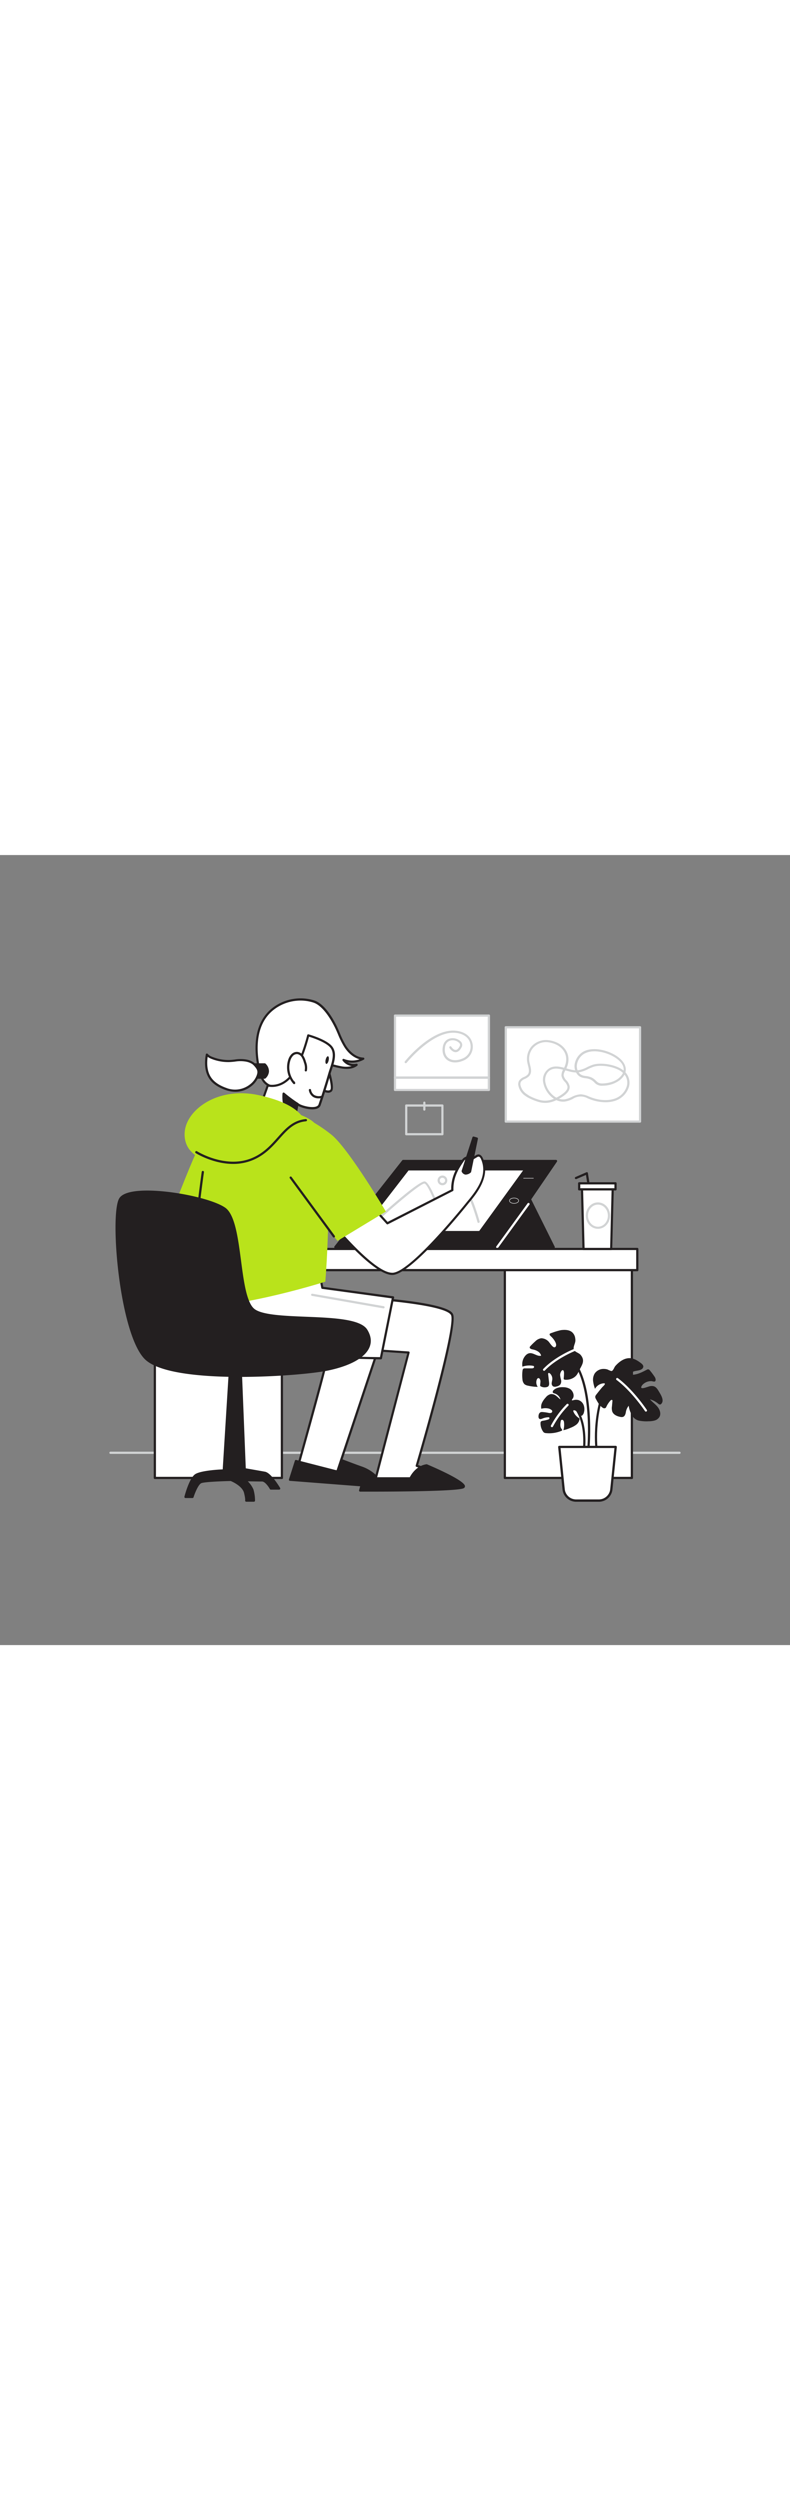 <svg id="_0230_designer" data-name="0230_designer" xmlns="http://www.w3.org/2000/svg" viewBox="0 0 500 500" data-imageid="designer-98" imageName="Designer" class="illustrations_image" style="width: 158px;"><rect x="0" y="0" width="500" height="500" fill="#808080" stroke="none"/><defs><style>.cls-1_designer-98{fill:#d1d3d4;}.cls-2_designer-98{fill:#231f20;}.cls-3_designer-98{fill:#fff;}.cls-4_designer-98{fill:#68e1fd;}</style></defs><g id="Floor_designer-98"><path class="cls-1_designer-98" d="M430.08,379H69.92a.7.7,0,0,1,0-1.4H430.08a.7.7,0,0,1,0,1.4Z"/></g><g id="Drawing_Pen_designer-98" data-name="Drawing Pen"><polygon class="cls-2_designer-98" points="334.49 216.16 350.4 248.12 307.36 248.12 334.49 216.16"/><path class="cls-2_designer-98" d="M350.4,248.82h-43a.7.7,0,0,1-.64-.41.73.73,0,0,1,.1-.75L334,215.71a.66.66,0,0,1,.62-.24.69.69,0,0,1,.54.38l15.91,32a.71.71,0,0,1,0,.69A.71.71,0,0,1,350.4,248.82Zm-41.53-1.4h40.4l-14.93-30Z"/><polygon class="cls-2_designer-98" points="212.23 248.12 314.72 248.12 351.9 193.63 255.15 193.63 212.23 248.12"/><path class="cls-2_designer-98" d="M314.72,248.82H212.23a.71.71,0,0,1-.55-1.14L254.6,193.2a.72.72,0,0,1,.55-.27H351.9a.7.7,0,0,1,.62.37.71.71,0,0,1,0,.73L315.3,248.51A.71.71,0,0,1,314.72,248.82Zm-101.05-1.4H314.35l36.23-53.09H255.49Z"/><polygon class="cls-3_designer-98" points="258.23 198.91 227.6 238.61 303.66 238.61 332.44 198.91 258.23 198.91"/><path class="cls-2_designer-98" d="M303.66,239.31H227.6a.7.7,0,0,1-.63-.39.71.71,0,0,1,.07-.74l30.64-39.69a.7.7,0,0,1,.55-.27h74.22a.7.7,0,0,1,.56,1.11L304.22,239A.7.7,0,0,1,303.66,239.31ZM229,237.91H303.3l27.77-38.29H258.58Z"/><path class="cls-1_designer-98" d="M280,231.39a.71.71,0,0,1-.66-.48c-3.68-10.86-8.81-22.75-10.67-23h-.06c-2.23,0-16.52,11.79-29.2,23.33a.7.7,0,1,1-1-1c4.39-4,26.24-23.69,30.27-23.69h.15c3.58.55,9.93,18.49,11.79,24a.71.71,0,0,1-.44.89A.93.93,0,0,1,280,231.39Z"/><path class="cls-1_designer-98" d="M302.87,232.84a.7.7,0,0,1-.68-.51c-2.46-8.75-6-18.1-7.62-18.58s-9.33,6.43-15.57,13.09a.7.7,0,0,1-1-1c3.18-3.4,13.82-14.42,17-13.48s7.7,16.44,8.57,19.54a.7.7,0,0,1-.48.86Z"/><path class="cls-1_designer-98" d="M325.36,220.63c-1.73,0-3.08-.82-3.08-1.87s1.35-1.87,3.08-1.87,3.08.82,3.08,1.87S327.09,220.63,325.36,220.63Zm0-3.39c-1.48,0-2.73.7-2.73,1.52s1.25,1.52,2.73,1.52,2.73-.69,2.73-1.52S326.84,217.24,325.36,217.24Z"/><path class="cls-1_designer-98" d="M337.59,204.72h-6.2a.18.18,0,0,1-.18-.18.17.17,0,0,1,.18-.17h6.2a.17.17,0,0,1,.18.17A.18.18,0,0,1,337.59,204.72Z"/><path class="cls-3_designer-98" d="M314.72,248.82a.68.68,0,0,1-.41-.14.69.69,0,0,1-.16-1l19.78-27.24a.7.7,0,0,1,1.13.83l-19.78,27.24A.68.68,0,0,1,314.72,248.82Z"/><path class="cls-1_designer-98" d="M280,209A3.08,3.08,0,1,1,283.1,206,3.09,3.09,0,0,1,280,209Zm0-4.76A1.68,1.68,0,1,0,281.7,206,1.68,1.68,0,0,0,280,204.27Z"/></g><g id="Desk_designer-98"><rect class="cls-3_designer-98" x="319.52" y="256.18" width="80.41" height="138.03"/><path class="cls-2_designer-98" d="M399.93,394.92H319.52a.7.7,0,0,1-.7-.7v-138a.7.7,0,0,1,.7-.7h80.41a.7.7,0,0,1,.7.7v138A.7.7,0,0,1,399.93,394.92Zm-79.71-1.4h79V256.88h-79Z"/><rect class="cls-3_designer-98" x="98.01" y="256.18" width="80.41" height="138.03"/><path class="cls-2_designer-98" d="M178.42,394.92H98a.71.71,0,0,1-.7-.7v-138a.7.7,0,0,1,.7-.7h80.41a.7.7,0,0,1,.7.7v138A.7.7,0,0,1,178.42,394.92Zm-79.71-1.4h79V256.88h-79Z"/><rect class="cls-3_designer-98" x="87.34" y="249.31" width="316.01" height="13.4"/><path class="cls-2_designer-98" d="M403.35,263.41h-316a.7.7,0,0,1-.7-.7v-13.4a.7.7,0,0,1,.7-.7h316a.7.7,0,0,1,.7.7v13.4A.7.7,0,0,1,403.35,263.41ZM88,262H402.65V250H88Z"/></g><g id="Plants_designer-98"><path class="cls-2_designer-98" d="M372.85,378.82l-1.39-.15c0-.41,4.41-40.95-9.62-58.94l1.1-.86c6.05,7.76,9.56,20.22,10.42,37A158.71,158.71,0,0,1,372.85,378.82Z"/><path class="cls-2_designer-98" d="M368,384a4.46,4.46,0,0,1,.15-1.41c3.34-21.21-2.33-31.11-7.68-35.67l.91-1.06c5.62,4.79,11.59,15.09,8.15,36.95a10.05,10.05,0,0,0-.15,1Z"/><path class="cls-2_designer-98" d="M360.75,337.9a8,8,0,0,0-3.72-1.09c-2.34-.19-4.88.19-6.59,1.8-.47.45-.87,1.2-.45,1.7a1.71,1.71,0,0,0,.89.41,5.6,5.6,0,0,1,3.86,3.85c-1-.72-1.8-1.61-2.76-2.33a4.69,4.69,0,0,0-3.35-1.09,5.76,5.76,0,0,0-3.27,2.17,13.56,13.56,0,0,0-2.27,3.25,6,6,0,0,0-.49,3.87,9.32,9.32,0,0,1,3.93-.27,4.8,4.8,0,0,1,2.55,1.06,1.28,1.28,0,0,1,.45.67,1.13,1.13,0,0,1-.89,1.19A3.44,3.44,0,0,1,347,353a28.62,28.62,0,0,0-3.45-.48,3.15,3.15,0,0,0-1.3.08c-1.09.38-1.48,1.74-1.42,2.89a1.65,1.65,0,0,0,.49,1.27c.57.45,1.39.12,2.07-.16a10.42,10.42,0,0,1,3.69-.78.89.89,0,0,1,.43.07.64.64,0,0,1,.11.92,1.66,1.66,0,0,1-.9.51,19.59,19.59,0,0,1-2.94.68c-.58.09-1.25.21-1.53.73a1.61,1.61,0,0,0-.15.72,9,9,0,0,0,1.56,5.34,2.5,2.5,0,0,0,.68.73,2.94,2.94,0,0,0,1.24.34,20.36,20.36,0,0,0,9.76-1.44.72.72,0,0,0,.41-.29c.19-.32-.13-.69-.36-1-1-1.26-.8-3.11-.5-4.72a1.38,1.38,0,0,1,.35-.83.94.94,0,0,1,1.26.19,2.37,2.37,0,0,1,.47,1.32,12.31,12.31,0,0,1-.4,4.94,25,25,0,0,0,4.7-1.6,14.23,14.23,0,0,0,3.42-1.88,5.57,5.57,0,0,0,2.07-3.22,1,1,0,0,0-.07-.72,1.14,1.14,0,0,0-.42-.36,8.89,8.89,0,0,1-3.3-3.9c-.14-.32-.21-.79.1-.95a.64.64,0,0,1,.41,0c1.77.3,2.66,2.27,4.11,3.31a.73.73,0,0,0,.41.18.74.74,0,0,0,.48-.2,3.82,3.82,0,0,0,1.12-2.05,7.28,7.28,0,0,0-.24-4.66A5.29,5.29,0,0,0,366,344.9a6.21,6.21,0,0,0-2.19-.1c-.25,0-1.6.47-1.78.31-.34-.29.53-1.17.7-1.51C363.66,341.67,362.45,339,360.75,337.9Z"/><path class="cls-2_designer-98" d="M381.9,325.22a6.76,6.76,0,0,0-5.52,2.91,7.64,7.64,0,0,0-1,4.83,22.81,22.81,0,0,0,1.2,4.87,6.89,6.89,0,0,1,5.35-3.49c2.28-.19-.38,2-.78,2.47-1.28,1.5-2.52,3.06-3.73,4.62a2.92,2.92,0,0,0-.69,1.34,2.83,2.83,0,0,0,.49,1.59c1.08,2,2.24,4.08,4.13,5.35a1.72,1.72,0,0,0,1.83.29,2.11,2.11,0,0,0,.62-.89,15.47,15.47,0,0,1,2.58-3.87c.26-.28.66-.58,1-.37s.26.53.23.84l-.29,3.13a7.45,7.45,0,0,0,.19,3.36c.74,2,3,3,5.06,3.38a3.21,3.21,0,0,0,1.74,0c1.13-.39,1.58-1.72,1.79-2.9a8.39,8.39,0,0,1,1.83-4.15,15.32,15.32,0,0,0,1.92,5.77,6.73,6.73,0,0,0,5.09,3.75,24,24,0,0,0,5.62.31,14.48,14.48,0,0,0,3.83-.5,5.18,5.18,0,0,0,3-2.28c1.1-2,.25-4.55-1.18-6.32s-3.36-3.08-4.85-4.8a13.71,13.71,0,0,1,5.06,2.64c.41.34.89.74,1.42.64a1.22,1.22,0,0,0,.65-.37c2.21-2.21-.34-5.95-1.51-7.93-.78-1.33-1.68-2.75-3.14-3.22a5.11,5.11,0,0,0-2.52-.05c-1.26.22-7.5,3.05-4.85-.68a7.35,7.35,0,0,1,5.81-2.53c1.07.09,2.72,1,2.69-1a3.89,3.89,0,0,0-.82-2,42.33,42.33,0,0,0-2.8-3.74,1.86,1.86,0,0,0-1-.74,1.79,1.79,0,0,0-1.06.3c-2.64,1.37-5.35,2.79-8.31,3.1-.67.07-1.62-.2-1.5-.86a1,1,0,0,1,.43-.58c1.78-1.34,4.45-.8,6.26-2.08a2.16,2.16,0,0,0,1-1.57c0-.95-.77-1.69-1.53-2.26-2-1.5-4.19-2.9-6.67-3.1-3.68-.29-7,2.13-9.48,4.9-.82.93-1.42,3.37-2.67,3.22a19.23,19.23,0,0,1-2.39-1A8.61,8.61,0,0,0,381.9,325.22Z"/><path class="cls-2_designer-98" d="M364.07,305.86a6.12,6.12,0,0,0-1.84-3.74c-1.86-1.7-4.69-1.78-7.19-1.44a38.53,38.53,0,0,0-5.52,1.64c-1.8.52-2.34.93-.72,2.39,1.13,1,4.23,4.69,2.84,6.44s-3.75-2.72-4.67-3.47a6.62,6.62,0,0,0-4.42-1.88,6.81,6.81,0,0,0-3.8,2,40.82,40.82,0,0,0-3.11,3.06,1.5,1.5,0,0,0-.36.55c-.23.82.87,1.3,1.7,1.45,2.37.43,5,1.65,5.49,4-2.44.6-4.73-1.87-7.22-1.6-1.85.21-3.19,1.87-4,3.54a8.83,8.83,0,0,0-.6,5,13.25,13.25,0,0,1,6.55-.57,1.18,1.18,0,0,1,.72.33.8.8,0,0,1-.31,1.09,2.37,2.37,0,0,1-1.24.22l-4.06,0a1.78,1.78,0,0,0-1.14.26,1.67,1.67,0,0,0-.44,1.06,21.72,21.72,0,0,0-.07,5.58,4.79,4.79,0,0,0,1.27,3.11,4.88,4.88,0,0,0,2.16.93,30,30,0,0,0,6.25.78,5,5,0,0,1-.63-4.53c.84-2,2.27-.82,2.35,1,0,.84-.17,1.66-.19,2.5a.65.65,0,0,0,.41.72,5.12,5.12,0,0,0,3.64.47,2.26,2.26,0,0,0,1-.44c.74-.62.69-1.76.58-2.72l-.57-5a.86.86,0,0,1,.13-.69c.27-.26.71-.05,1,.19a4.56,4.56,0,0,1,1.5,3.69c-.06.79-.32,1.56-.38,2.35a2.26,2.26,0,0,0,.83,2.11,2.82,2.82,0,0,0,2.16.11,4.14,4.14,0,0,0,2.45-1.27,3.74,3.74,0,0,0,.46-3,18.61,18.61,0,0,1-.58-3c0-2.07,2.12-5,2.48-1.42a28.47,28.47,0,0,1-.22,3.56.9.9,0,0,0,.08.46.92.92,0,0,0,.78.37,8.77,8.77,0,0,0,4.78-.91,7.45,7.45,0,0,0,2.61-2.11,12.63,12.63,0,0,0,1.3-2.33c1.69-3.6,4.4-6.41,1.25-10.26-1.08-1.33-3.09-1.67-4.1-3-1.19-1.6.66-4.13.72-6.12A7.37,7.37,0,0,0,364.07,305.86Z"/><path class="cls-3_designer-98" d="M354,374.61h35.71l-2.75,26.79a8,8,0,0,1-7.94,7.17H364.66a8,8,0,0,1-7.94-7.17Z"/><path class="cls-2_designer-98" d="M379,409.3H364.66a8.69,8.69,0,0,1-8.66-7.82l-2.75-26.8a.73.73,0,0,1,.19-.56.71.71,0,0,1,.53-.24h35.71a.71.71,0,0,1,.53.24.73.73,0,0,1,.19.56l-2.75,26.8A8.69,8.69,0,0,1,379,409.3Zm-24.22-34,2.67,26a7.23,7.23,0,0,0,7.22,6.52H379a7.24,7.24,0,0,0,7.22-6.52l2.67-26Z"/><path class="cls-2_designer-98" d="M376.78,375.08c0-.26-2.84-25.9,9.75-46.56l1.2.72c-12.34,20.25-9.59,45.43-9.56,45.68Z"/><path class="cls-3_designer-98" d="M344.36,326.42a.7.7,0,0,1-.48-.19.69.69,0,0,1,0-1c7.31-7.71,18.82-12.4,19.3-12.59a.7.7,0,0,1,.91.39.69.69,0,0,1-.39.9c-.11.05-11.71,4.77-18.81,12.26A.71.71,0,0,1,344.36,326.42Z"/><path class="cls-3_designer-98" d="M349.29,362.1A.72.72,0,0,1,349,362a.7.7,0,0,1-.3-.94,58.18,58.18,0,0,1,10-13.58.7.7,0,1,1,1,1,57.83,57.83,0,0,0-9.72,13.22A.7.7,0,0,1,349.29,362.1Z"/><path class="cls-3_designer-98" d="M408.81,352.24a.71.71,0,0,1-.58-.31c-.34-.51-8.44-12.54-18-19.73a.7.7,0,1,1,.84-1.12c9.55,7.21,17.43,18.78,18.29,20.08a.7.7,0,0,1-.19,1A.77.77,0,0,1,408.81,352.24Z"/></g><g id="Cup_designer-98"><path class="cls-2_designer-98" d="M375,225.32a.69.69,0,0,1-.69-.59l-3.45-22.28-6.05,2.61a.71.71,0,0,1-.92-.37.7.7,0,0,1,.37-.92l6.87-3a.75.75,0,0,1,.62,0,.69.69,0,0,1,.35.51l3.59,23.18a.69.69,0,0,1-.58.79Z"/><polygon class="cls-3_designer-98" points="386.83 249.31 369.31 249.31 368.36 211.58 387.78 211.58 386.83 249.31"/><path class="cls-2_designer-98" d="M386.83,250H369.31a.7.7,0,0,1-.7-.68l-.95-37.73a.66.66,0,0,1,.2-.51.71.71,0,0,1,.5-.21h19.42a.71.71,0,0,1,.5.21.66.66,0,0,1,.2.51l-1,37.73A.7.7,0,0,1,386.83,250ZM370,248.61h16.16l.91-36.33h-18Z"/><rect class="cls-3_designer-98" x="366.57" y="207.76" width="22.99" height="3.82"/><path class="cls-2_designer-98" d="M389.57,212.28h-23a.7.7,0,0,1-.7-.7v-3.82a.7.7,0,0,1,.7-.7h23a.7.7,0,0,1,.7.7v3.82A.7.7,0,0,1,389.57,212.28Zm-22.3-1.4h21.6v-2.42h-21.6Z"/><path class="cls-1_designer-98" d="M378.45,236.56c-4.25,0-7.7-3.75-7.7-8.36s3.45-8.37,7.7-8.37,7.69,3.75,7.69,8.37S382.69,236.56,378.45,236.56Zm0-15.33c-3.47,0-6.3,3.13-6.3,7s2.83,7,6.3,7,6.29-3.12,6.29-7S381.92,221.23,378.45,221.23Z"/></g><g id="Character_designer-98"><path class="cls-3_designer-98" d="M206.2,321.79c.29,1-17.4,64.46-17.4,64.46l24.71,4,29.22-87.69Z"/><path class="cls-2_designer-98" d="M213.51,390.93h-.11l-24.71-4a.7.7,0,0,1-.48-.32.65.65,0,0,1-.08-.56c6.89-24.73,17.17-62.12,17.37-64.22a.69.69,0,0,1,.37-.67l36.53-19.25a.7.7,0,0,1,.78.09.69.69,0,0,1,.21.75l-29.21,87.69A.71.71,0,0,1,213.51,390.93Zm-23.83-5.25L213,389.44,241.51,304l-34.72,18.29C206.05,326.28,200.31,347.57,189.68,385.68Z"/><path class="cls-2_designer-98" d="M187.31,383.51l-3.77,11.84,59.19,4.59a24.72,24.72,0,0,0-13.44-12.12c-6.16-2.16-12.78-4.72-12.78-4.72l-3,7.13Z"/><path class="cls-2_designer-98" d="M242.73,400.64h-.06l-59.19-4.58a.71.71,0,0,1-.61-.91l3.77-11.84a.7.7,0,0,1,.84-.47l25.62,6.57,2.76-6.58a.7.7,0,0,1,.9-.38c.07,0,6.68,2.59,12.76,4.72a25.23,25.23,0,0,1,13.85,12.49.73.73,0,0,1-.07.69A.71.71,0,0,1,242.73,400.64Zm-58.26-5.92,57.05,4.42a24.07,24.07,0,0,0-12.47-10.66c-5-1.75-10.35-3.79-12.16-4.49l-2.73,6.51a.7.7,0,0,1-.82.41l-25.57-6.56Z"/><path class="cls-3_designer-98" d="M226.71,280s55.93,3,59.45,10.95S263.8,386.5,263.8,386.5,291.18,396,286.7,398s-49.28-2-49.28-2l21.23-81.13-55.33-3.74Z"/><path class="cls-2_designer-98" d="M279.61,399.2c-13.14,0-38.66-2.23-42.26-2.55a.69.69,0,0,1-.61-.87l21-80.32-54.49-3.68a.7.7,0,0,1-.59-.4.72.72,0,0,1,.08-.72l23.39-31.11a.67.67,0,0,1,.6-.28c.14,0,14.17.77,28.45,2.5,29.24,3.53,31,7.55,31.6,8.87,3.46,7.83-19.61,86.81-22.14,95.41,7.43,2.59,23.11,8.39,23.23,11.27a1.3,1.3,0,0,1-.91,1.26C286,399,283.29,399.2,279.61,399.2Zm-41.31-3.87c13,1.14,44.65,3.51,48.11,2l0,0c-.93-1.7-12.44-6.53-22.88-10.13a.7.7,0,0,1-.44-.86c7.18-24.3,25.19-88.75,22.39-95.09-2.73-6.16-42.76-9.66-58.47-10.52l-22.4,29.78,54,3.65a.68.68,0,0,1,.52.29.72.72,0,0,1,.11.59Zm48.24,1.9Z"/><path class="cls-3_designer-98" d="M207.75,230.2s28.73,35.84,41,34.84,47.41-45.18,47.41-45.18c6.36-7.59,13.48-17.22,8.91-27.68-.43-1-1.22-2.08-2.31-2a2.88,2.88,0,0,0-1.27.52l-4,2.41c.13-1.08-1.24-1.85-2.29-1.56a4.81,4.81,0,0,0-2.41,2.1c-4.07,5.8-6.71,11.32-6.48,18.46l-41.11,20.95-16.3-18"/><path class="cls-2_designer-98" d="M248.27,265.76c-12.76,0-39.9-33.67-41.07-35.13a.7.7,0,0,1,1.09-.87c.28.35,27.89,34.6,39.93,34.6a3.7,3.7,0,0,0,.48,0c11.84-1,46.57-44.48,46.92-44.92,6.56-7.81,13.18-17,8.82-27-.17-.39-.75-1.64-1.62-1.58a2.35,2.35,0,0,0-1,.42l-4,2.4a.7.7,0,0,1-.74,0,.73.73,0,0,1-.32-.68.58.58,0,0,0-.24-.52,1.38,1.38,0,0,0-1.16-.28,4.14,4.14,0,0,0-2,1.84c-3.45,4.9-6.6,10.47-6.36,18a.69.69,0,0,1-.38.64l-41.11,21a.69.69,0,0,1-.83-.15l-16.3-18a.7.7,0,1,1,1-.94l15.94,17.6,40.24-20.5c-.12-7.74,3.1-13.44,6.62-18.44a5.39,5.39,0,0,1,2.8-2.38,2.76,2.76,0,0,1,2.44.57,2.31,2.31,0,0,1,.48.57l3.14-1.91a3.68,3.68,0,0,1,1.59-.62c1.23-.1,2.3.8,3,2.42,5.06,11.62-4.1,22.54-9,28.41-1.43,1.8-35.45,44.42-47.88,45.43Z"/><path class="cls-3_designer-98" d="M113.7,224.08s-14.78,33.52-9.32,37.06,38.9,0,38.9,0l-2.89-43.4"/><path class="cls-2_designer-98" d="M117.09,263.4c-6,0-11.14-.42-13.09-1.67-1-.63-3.87-2.51,2.33-20.68,3-8.75,6.7-17.17,6.73-17.26a.7.7,0,0,1,.93-.35.69.69,0,0,1,.35.92c-5.62,12.75-13.19,33.85-9.58,36.19,4.21,2.73,28.07.95,37.77,0l-2.84-42.72a.7.7,0,1,1,1.39-.1l2.9,43.4a.7.7,0,0,1-.63.74C142.45,261.93,128.34,263.4,117.09,263.4Z"/><path class="cls-3_designer-98" d="M125.76,280.91s-7.23,16.07.48,26.2,114.83,11.36,114.83,11.36l7.69-38.5L204,273.88l-2.6-13.32Z"/><path class="cls-2_designer-98" d="M241.07,319.17h0c-.27,0-27.11-.33-54.55-1.89-37-2.1-57.5-5.38-60.83-9.75-7.87-10.34-.86-26.24-.56-26.91a.69.69,0,0,1,.46-.39l75.65-20.34a.63.63,0,0,1,.55.08.73.73,0,0,1,.32.46l2.5,12.82,44.25,6a.69.69,0,0,1,.48.29.73.73,0,0,1,.12.54l-7.7,38.49A.7.7,0,0,1,241.07,319.17Zm-114.8-37.68c-.92,2.23-6.28,16.26.53,25.19,5.91,7.76,76.6,10.63,113.69,11.08l7.44-37.19-44-6a.68.68,0,0,1-.59-.56l-2.46-12.58Z"/><path class="cls-3_designer-98" d="M169.64,145.51a9.65,9.65,0,0,1-2.83-2.55,14.79,14.79,0,0,1-2.23-5c-3.78-13.71-3.81-31.28,8.36-40.68a28.39,28.39,0,0,1,25.69-4.54c5.93,1.92,11,10.09,13.61,15.33,2.17,4.31,3.64,9,6.22,13s6.67,7.61,11.49,7.84a14.54,14.54,0,0,1-12.56.76,8.23,8.23,0,0,0,8.33,3.12c-2.82,2.22-6.81,2.14-10.33,1.46s-7-1.86-10.62-1.46c-5.58.64-9.24,4.75-13.63,7.73C185.63,144.29,176,149.21,169.64,145.51Z"/><path class="cls-2_designer-98" d="M174.92,147.52a10.94,10.94,0,0,1-5.63-1.41h0a10.22,10.22,0,0,1-3-2.73,15.68,15.68,0,0,1-2.34-5.26c-1.86-6.73-6.72-29.59,8.6-41.42A29.06,29.06,0,0,1,198.84,92c6.37,2.06,11.52,10.71,14,15.69.84,1.67,1.59,3.42,2.31,5.12a55.09,55.09,0,0,0,3.87,7.86c1.38,2.17,5.2,7.25,10.93,7.52a.69.69,0,0,1,.65.53.69.69,0,0,1-.34.77,15.26,15.26,0,0,1-10.22,1.68,7.5,7.5,0,0,0,5.49.92.69.69,0,0,1,.79.38.7.7,0,0,1-.2.85c-2.5,2-6.16,2.51-10.89,1.6-.85-.17-1.69-.36-2.53-.55a23.94,23.94,0,0,0-7.88-.9c-4,.45-6.91,2.74-10,5.17-1.06.82-2.15,1.67-3.28,2.44C188.28,143.34,181.27,147.52,174.92,147.52ZM190.25,92.1a27.79,27.79,0,0,0-16.88,5.71c-14.64,11.29-9.91,33.42-8.11,39.94a14.41,14.41,0,0,0,2.11,4.79A8.85,8.85,0,0,0,170,144.9h0c6.75,3.93,17.6-2.79,20.76-4.94,1.1-.74,2.17-1.58,3.21-2.39,3.14-2.44,6.38-5,10.73-5.45a24.73,24.73,0,0,1,8.35.93c.83.18,1.65.37,2.48.53a15.7,15.7,0,0,0,7.08,0,8.88,8.88,0,0,1-5.77-3.49.7.7,0,0,1,.83-1.06,13.87,13.87,0,0,0,9.89.22c-3.64-1-7.08-3.7-9.68-7.8a54.75,54.75,0,0,1-4-8.06c-.72-1.68-1.46-3.41-2.28-5-1.94-3.85-7.11-13-13.21-15A26.65,26.65,0,0,0,190.25,92.1Z"/><path class="cls-3_designer-98" d="M207.58,135.54s3.83,12,1.86,13.65-6.16-1-6.16-1"/><path class="cls-2_designer-98" d="M207.71,150.47a10.39,10.39,0,0,1-4.8-1.66.7.7,0,0,1-.22-1,.71.71,0,0,1,1-.22c1,.62,4,2.14,5.32,1,1-.84-.29-7.35-2.07-12.91a.71.71,0,0,1,.46-.88.7.7,0,0,1,.88.45c.93,2.91,3.8,12.54,1.65,14.39A3.28,3.28,0,0,1,207.71,150.47Z"/><path class="cls-3_designer-98" d="M209.91,121.83c3.26,4.66,0,11.62-1.4,16.37q-2.91,10-6.27,19.89c-1.42,4.17-12.43,1.17-14-.64l-3,17.24-23.19-8,7.46-20.91s7.46,2.15,14.18-5.28,11.4-26.38,11.4-26.38S206.72,117.29,209.91,121.83Z"/><path class="cls-2_designer-98" d="M185.23,175.39a.57.57,0,0,1-.22,0l-23.19-8a.7.7,0,0,1-.41-.36.72.72,0,0,1,0-.54l7.46-20.91a.7.7,0,0,1,.85-.44c.28.08,7.14,1.92,13.47-5.07,6.53-7.22,11.19-25.89,11.24-26.08a.71.71,0,0,1,.32-.44.73.73,0,0,1,.54-.07c.49.14,11.93,3.31,15.22,8h0c2.91,4.15,1,9.84-.49,14.41-.3.9-.58,1.76-.81,2.55-1.93,6.66-4,13.36-6.27,19.92-.3.87-1.1,2-3.25,2.41-3.38.67-8.55-.65-10.93-2l-2.81,16.12a.66.66,0,0,1-.33.48A.65.65,0,0,1,185.23,175.39Zm-22.29-9.16,21.75,7.53,2.85-16.43a.7.7,0,0,1,1.22-.34c1,1.17,7.07,3.06,10.63,2.36,1.2-.24,1.94-.74,2.19-1.49,2.23-6.54,4.33-13.22,6.25-19.86.24-.81.53-1.68.83-2.6,1.42-4.27,3.18-9.59.67-13.17s-11.24-6.5-13.75-7.26c-.93,3.57-5.28,19.23-11.38,26-5.86,6.48-12.23,6-14.25,5.62Z"/><path class="cls-3_designer-98" d="M203.49,153.05s-6.09,1.74-7.34-4.41"/><path class="cls-2_designer-98" d="M201.63,154a6.6,6.6,0,0,1-3.4-.87,6.23,6.23,0,0,1-2.77-4.32.71.71,0,0,1,1.38-.29,4.84,4.84,0,0,0,2.11,3.4,6.18,6.18,0,0,0,4.35.48.69.69,0,0,1,.86.48.71.71,0,0,1-.48.87A8.15,8.15,0,0,1,201.63,154Z"/><path class="cls-3_designer-98" d="M193.54,136.22a9.44,9.44,0,0,0-.58-5.12,13.74,13.74,0,0,0-1.57-3.72,4.56,4.56,0,0,0-3.3-2.11,4.23,4.23,0,0,0-3.2,1.34,7.84,7.84,0,0,0-1.77,3.08,14.9,14.9,0,0,0,3,14.6l-.25-.5"/><path class="cls-2_designer-98" d="M186.16,145a.71.71,0,0,1-.52-.23,15.72,15.72,0,0,1-3.19-15.3,8.64,8.64,0,0,1,1.94-3.35,4.92,4.92,0,0,1,3.75-1.54A5.19,5.19,0,0,1,192,127a14.11,14.11,0,0,1,1.66,3.91,10.08,10.08,0,0,1,.59,5.5.7.7,0,1,1-1.35-.36,9.08,9.08,0,0,0-.58-4.73,12.4,12.4,0,0,0-1.48-3.53,3.83,3.83,0,0,0-2.76-1.81,3.52,3.52,0,0,0-2.67,1.13,7.29,7.29,0,0,0-1.6,2.81,14.3,14.3,0,0,0,2.29,13.2.65.65,0,0,1,.45.36l.26.5a.69.69,0,0,1-.23.89A.65.65,0,0,1,186.16,145Z"/><ellipse class="cls-2_designer-98" cx="207.08" cy="129.78" rx="2.48" ry="0.98" transform="translate(35.2 303.52) rotate(-77.39)"/><path class="cls-2_designer-98" d="M188.23,157.45a84.66,84.66,0,0,1-8.72-6.49s-1.38,12.13,6.91,14.91Z"/><path class="cls-2_designer-98" d="M186.41,166.57a.83.83,0,0,1-.22,0c-8.72-2.93-7.44-15.14-7.38-15.66a.72.72,0,0,1,.44-.57.71.71,0,0,1,.71.12,86.05,86.05,0,0,0,8.65,6.43.71.71,0,0,1,.31.74L187.1,166a.7.7,0,0,1-.69.55Zm-6.28-14.18c0,3,.4,10.15,5.77,12.54l1.55-7.15C186.39,157.08,183.45,155.1,180.13,152.39Z"/><path class="cls-4_designer-98 targetColor" d="M121.42,286.21s1.27-85.68,14.11-105.41,46.14-24.17,62.11-12.42S205.89,270,205.89,270,155.17,286.21,121.42,286.21Z" style="fill: rgb(185, 227, 27);"/><path class="cls-4_designer-98 targetColor" d="M186.53,163.34A92.86,92.86,0,0,1,210,177.18c11,9.13,34.23,48.45,34.23,48.45L213.61,244.2l-27.5-33.91Z" style="fill: rgb(185, 227, 27);"/><path class="cls-4_designer-98 targetColor" d="M148.78,168.68s-16,1.8-24.51,19.4c-4.6,9.55-16.35,40.37-16.35,40.37l35.36,4.08Z" style="fill: rgb(185, 227, 27);"/><path class="cls-2_designer-98" d="M211.31,242.05a.72.72,0,0,1-.57-.28l-27.32-37.21a.7.7,0,1,1,1.13-.83l27.32,37.21a.7.7,0,0,1-.15,1A.69.69,0,0,1,211.31,242.05Z"/><path class="cls-2_designer-98" d="M292.84,200l6.83-21.19,2.13.6-4.3,20.93S294.48,203.25,292.84,200Z"/><path class="cls-2_designer-98" d="M294.94,202.24a2.49,2.49,0,0,1-.47,0,3.14,3.14,0,0,1-2.25-1.88.7.7,0,0,1-.05-.53l6.84-21.2a.7.7,0,0,1,.85-.46l2.13.61a.69.69,0,0,1,.49.81l-4.29,20.93a.68.68,0,0,1-.2.36A5,5,0,0,1,294.94,202.24Zm-1.34-2.31a1.63,1.63,0,0,0,1.1.89,3.11,3.11,0,0,0,2.16-.85L301,179.91l-.85-.24Z"/><path class="cls-4_designer-98 targetColor" d="M163.65,151.94c-12.59-2.76-26.58-.84-36.78,7.05-4.2,3.26-7.75,7.57-9.28,12.66s-.8,11,2.6,15.09c9.66,11.6,30.87,11.54,44,7.76,8.94-2.58,35.43-15.15,28.14-27.5C187.07,158.1,173.1,154,163.65,151.94Z" style="fill: rgb(185, 227, 27);"/><path class="cls-2_designer-98" d="M147.6,195.49c-12.78,0-23.57-6.73-23.7-6.81a.7.7,0,0,1-.22-1,.71.71,0,0,1,1-.22c.17.11,17.48,10.89,33.87,4.67,7.87-3,12.58-8.27,17.13-13.38,5-5.61,9.71-10.9,17.86-11.64a.7.7,0,0,1,.13,1.4c-7.6.68-11.93,5.54-16.94,11.17-4.45,5-9.5,10.65-17.68,13.76A32.15,32.15,0,0,1,147.6,195.49Z"/><path class="cls-2_designer-98" d="M122.68,255.6h0a.7.7,0,0,1-.67-.73c1-22.16,5.63-54.05,5.67-54.37a.71.71,0,0,1,.8-.59.71.71,0,0,1,.59.79c0,.32-4.64,32.14-5.66,54.24A.7.7,0,0,1,122.68,255.6Z"/><path class="cls-2_designer-98" d="M230.05,394.46H259.8s3.24-7.22,10.21-8.21c0,0,27.12,11.47,23.14,13.82s-65.21,2.11-65.21,2.11Z"/><path class="cls-2_designer-98" d="M234.2,402.89h-6.26a.7.7,0,0,1-.55-.28.67.67,0,0,1-.12-.61l2.1-7.71a.7.7,0,0,1,.68-.52h29.31c.83-1.61,4.18-7.3,10.55-8.21a.79.79,0,0,1,.37.05c5.56,2.36,23.74,10.31,24,13.78a1.37,1.37,0,0,1-.74,1.3C290.11,402.68,250.42,402.89,234.2,402.89Zm-5.34-1.41c24.54.07,61.17-.38,63.94-2,0-1.74-11.86-7.82-22.89-12.5-6.36,1-9.44,7.71-9.47,7.78a.69.69,0,0,1-.64.41H230.58Z"/><path class="cls-1_designer-98" d="M242.73,286.91h-.13L197.47,279a.69.69,0,0,1-.56-.81.68.68,0,0,1,.8-.56l45.14,7.89a.7.7,0,0,1-.12,1.39Z"/><path class="cls-2_designer-98" d="M167.54,140.87s4.52-3.67,0-8.38h-7.3s1.58,6.12,0,8.38Z"/><path class="cls-2_designer-98" d="M167.54,141.57h-7.3a.7.7,0,0,1-.57-1.1c1.14-1.64.31-6.19-.11-7.81a.72.72,0,0,1,.13-.6.7.7,0,0,1,.55-.27h7.3a.71.71,0,0,1,.5.21,6.71,6.71,0,0,1,2.2,5.08,6.61,6.61,0,0,1-2.26,4.33A.66.66,0,0,1,167.54,141.57Zm-6.21-1.4h5.93a5.05,5.05,0,0,0,1.58-3.19,5.22,5.22,0,0,0-1.61-3.79h-6.11C161.46,134.77,162,138,161.33,140.17Z"/><path class="cls-3_designer-98" d="M163.58,138.11c.25-1.63-.25-2.88-1.58-4.47a8.64,8.64,0,0,0-6.16-3.58c-3.4-.84-7.38.22-10.86.29a27.81,27.81,0,0,1-10.89-2,7.51,7.51,0,0,1-3.12-2c-.87,5.09-.76,10.69,2.17,15,2.28,3.32,6,5.4,9.78,6.76,5.55,2,11,1.39,15.72-2.27a13.73,13.73,0,0,0,4.45-5.87A9.45,9.45,0,0,0,163.58,138.11Z"/><path class="cls-2_designer-98" d="M149,149.83a18.71,18.71,0,0,1-6.35-1.16c-4.67-1.67-8.07-4-10.12-7-2.62-3.82-3.39-9-2.28-15.47a.7.7,0,0,1,1.24-.32,6.83,6.83,0,0,0,2.83,1.83,27.6,27.6,0,0,0,10.62,2c1.15,0,2.34-.15,3.6-.29a21.61,21.61,0,0,1,7.44,0,12.12,12.12,0,0,1,4.58,1.83,11.76,11.76,0,0,1,1.95,2c1.5,1.79,2,3.25,1.73,5h0a9.53,9.53,0,0,1-.53,1.9,14.25,14.25,0,0,1-4.67,6.17A16.07,16.07,0,0,1,149,149.83Zm-17.57-22.1c-.73,5.46,0,9.87,2.25,13.12,1.88,2.75,5.06,4.93,9.44,6.5a15.14,15.14,0,0,0,15.06-2.17,12.76,12.76,0,0,0,4.22-5.56,8.66,8.66,0,0,0,.46-1.62c.2-1.36-.18-2.42-1.42-3.91a11.54,11.54,0,0,0-1.72-1.77,11.05,11.05,0,0,0-4.08-1.58,20.72,20.72,0,0,0-6.94,0c-1.24.13-2.53.27-3.74.3A28.75,28.75,0,0,1,133.83,129,10.86,10.86,0,0,1,131.46,127.73Zm32.12,10.38h0Z"/></g><g id="Wall_Artwork_designer-98" data-name="Wall Artwork"><rect class="cls-3_designer-98" x="320.11" y="109.01" width="84.99" height="59.66"/><path class="cls-1_designer-98" d="M405.1,169.38h-85a.7.7,0,0,1-.7-.7V109a.7.7,0,0,1,.7-.7h85a.71.71,0,0,1,.7.7v59.67A.71.71,0,0,1,405.1,169.38ZM320.81,168H404.4V109.71H320.81Z"/><path class="cls-1_designer-98" d="M345.06,156.87a15.43,15.43,0,0,1-5-.88,33.87,33.87,0,0,1-6.12-2.62h0c-.47-.28-.94-.58-1.38-.89a10.21,10.21,0,0,1-4.5-6.73,4.49,4.49,0,0,1,.48-2.95,6.72,6.72,0,0,1,3.07-2.33,7.69,7.69,0,0,0,2.25-1.43c1.4-1.5.86-3.68.29-6-.15-.58-.29-1.16-.4-1.72a12.1,12.1,0,0,1,2.65-10.19,12.37,12.37,0,0,1,10.41-4c5.43.62,9.72,3.23,11.76,7.17,1.82,3.52,1.62,7.66-.58,11.67-.7,1.27-1.36,2.48-1.22,3.64a6.31,6.31,0,0,0,1.74,3,7.71,7.71,0,0,1,2,3.66c.34,2.28-1.17,4.48-4.61,6.72C352.69,155.06,349.19,156.87,345.06,156.87Zm-10.45-4.71a32.93,32.93,0,0,0,5.86,2.51c5.9,2,10.54-.19,14.67-2.87,2.93-1.9,4.24-3.65,4-5.34a6.77,6.77,0,0,0-1.74-3,7.43,7.43,0,0,1-2.05-3.76,7.42,7.42,0,0,1,1.33-4.37c2-3.69,2.22-7.36.62-10.45-1.83-3.52-5.72-5.87-10.68-6.43a10.86,10.86,0,0,0-9.19,3.57,10.72,10.72,0,0,0-2.34,9c.11.53.25,1.09.38,1.65.61,2.45,1.3,5.23-.62,7.28a8.49,8.49,0,0,1-2.65,1.73,5.56,5.56,0,0,0-2.48,1.8,3.08,3.08,0,0,0-.31,2,9,9,0,0,0,3.94,5.78c.41.29.83.56,1.27.82Z"/><path class="cls-1_designer-98" d="M383.18,156.46a28.2,28.2,0,0,1-10.46-2.17L372,154a9,9,0,0,0-9.51.37,16.86,16.86,0,0,1-4.87,1.64c-3.59.45-7.14-1.1-10-4.34h0a16,16,0,0,1-3.9-8.14,8.58,8.58,0,0,1,4.7-9c3.24-1.42,6.7-.44,10.06.51,2.49.7,5.07,1.44,7.52,1.16a18,18,0,0,0,5.55-1.94,31.7,31.7,0,0,1,3.53-1.5c5.56-1.86,16.42,0,20.69,4.67a9.66,9.66,0,0,1,2.31,9.21,13.49,13.49,0,0,1-8.84,8.92A19.4,19.4,0,0,1,383.18,156.46Zm-15.5-5H368a13.59,13.59,0,0,1,4.55,1.28l.68.28c5.57,2.25,11.1,2.68,15.58,1.22a12.06,12.06,0,0,0,7.91-8,8.29,8.29,0,0,0-2-7.91c-3.84-4.23-14.07-6-19.2-4.28a30.35,30.35,0,0,0-3.38,1.44,19.25,19.25,0,0,1-6,2.06c-2.73.31-5.44-.46-8.07-1.21-3.25-.92-6.32-1.79-9.11-.57-3.13,1.38-4.2,4.89-3.87,7.57a14.47,14.47,0,0,0,3.56,7.38c1.48,1.67,4.59,4.41,8.79,3.88a15.54,15.54,0,0,0,4.46-1.53A14,14,0,0,1,367.68,151.42Z"/><path class="cls-1_designer-98" d="M381.19,146a6.07,6.07,0,0,1-5-2.08,9.37,9.37,0,0,0-2.31-1.77,9.58,9.58,0,0,0-3.28-.88c-1.81-.27-3.68-.54-5.26-2.53a8.23,8.23,0,0,1-1.56-6.74,11.22,11.22,0,0,1,5.17-7.44c7.38-4.35,21.08.17,25.54,6.59,1.58,2.27,3.38,6.75-2.23,11.32a18,18,0,0,1-10.21,3.5h0Zm-5-21.76a12.77,12.77,0,0,0-6.45,1.52,9.76,9.76,0,0,0-4.51,6.49,6.82,6.82,0,0,0,1.27,5.62c1.24,1.55,2.69,1.76,4.37,2a11.07,11.07,0,0,1,3.73,1,10.55,10.55,0,0,1,2.63,2c1.16,1.11,1.91,1.85,4.8,1.66h0c2.72-.18,6.57-.88,9.42-3.19,3.56-2.89,4.24-6.16,2-9.43C390.38,127.61,382.67,124.21,376.15,124.21Z"/><rect class="cls-3_designer-98" x="250" y="101.61" width="59.44" height="39.26"/><path class="cls-1_designer-98" d="M309.44,141.57H250a.7.7,0,0,1-.7-.7V101.61a.7.7,0,0,1,.7-.7h59.44a.7.7,0,0,1,.7.7v39.26A.7.7,0,0,1,309.44,141.57Zm-58.74-1.4h58V102.31h-58Z"/><rect class="cls-3_designer-98" x="250" y="140.87" width="59.44" height="7.78"/><path class="cls-1_designer-98" d="M309.44,149.35H250a.7.7,0,0,1-.7-.7v-7.78a.7.7,0,0,1,.7-.7h59.44a.7.7,0,0,1,.7.7v7.78A.7.7,0,0,1,309.44,149.35ZM250.7,148h58v-6.38h-58Z"/><path class="cls-1_designer-98" d="M256.8,131.74a.66.66,0,0,1-.44-.16.7.7,0,0,1-.11-1c.68-.85,16.79-20.63,31.84-19.43,6,.47,10.08,3.6,11,8.37a9.47,9.47,0,0,1-5.19,10.3c-4.16,1.95-8.1,1.92-10.82-.08-2.31-1.71-3.36-4.64-2.88-8,.56-4,3-5.19,4.39-5.59a7.31,7.31,0,0,1,7.16,2,3,3,0,0,1,.46,3.42q-1.59,3.1-3.74,3.2c-2.29.06-4-2.59-4-2.7a.7.7,0,0,1,1.19-.74c.36.59,1.52,2.12,2.79,2,1.1,0,2-1.35,2.55-2.44a1.64,1.64,0,0,0-.3-1.9,5.89,5.89,0,0,0-5.7-1.57c-1.31.37-3,1.44-3.38,4.44s.44,5.32,2.33,6.71c2.28,1.69,5.71,1.67,9.39-.06a8.06,8.06,0,0,0,4.4-8.78c-.74-4.1-4.36-6.81-9.68-7.23-14.3-1.14-30.47,18.71-30.64,18.91A.67.67,0,0,1,256.8,131.74Z"/><path class="cls-1_designer-98" d="M280,177.38H257.11a.7.7,0,0,1-.7-.7V158.52a.71.71,0,0,1,.7-.7H280a.7.7,0,0,1,.7.7v18.16A.7.7,0,0,1,280,177.38ZM257.81,176h21.51V159.22H257.81Z"/><path class="cls-1_designer-98" d="M268.57,161.77a.7.7,0,0,1-.7-.7v-4.34a.7.7,0,1,1,1.4,0v4.34A.71.71,0,0,1,268.57,161.77Z"/></g><g id="Chair_designer-98"><path class="cls-2_designer-98" d="M145.78,322.62l-4.15,66.86s-14.2.5-17.76,3-6.45,13.77-6.45,13.77h4.42s2.58-8.35,5.4-9.4,18.91-1.38,18.91-1.38,7.76,3,9,8.13c1,4,.69,5,.69,5h4.91a25,25,0,0,0-1-6.8c-1-2.82-4.66-6.14-4.66-6.14s8.1.17,10.8.17,5.52,5.14,5.52,5.14h5.28s-5.52-9.28-9.08-9.95-12.73-2.24-12.73-2.24l-2.49-62.31Z"/><path class="cls-2_designer-98" d="M160.76,409.27h-4.92a.71.71,0,0,1-.56-.29.72.72,0,0,1-.11-.62s.18-1-.7-4.61c-1.06-4.38-7.48-7.19-8.45-7.59-4.55.1-16.33.52-18.53,1.34-1.82.67-4,5.85-5,8.95a.7.7,0,0,1-.67.49h-4.42a.7.7,0,0,1-.55-.27.72.72,0,0,1-.13-.6c.12-.47,3-11.57,6.73-14.17,3.29-2.3,14.64-3,17.5-3.09l4.11-66.24a.67.67,0,0,1,.37-.57.69.69,0,0,1,.68,0l6.63,3.81a.7.7,0,0,1,.35.58l2.47,61.74c2,.36,9.16,1.59,12.18,2.15,3.76.71,9,9.31,9.55,10.28a.7.7,0,0,1-.6,1.06h-5.28a.7.7,0,0,1-.61-.36c-1-1.85-3.25-4.78-4.91-4.78-1.9,0-6.51-.08-9.06-.13a16.35,16.35,0,0,1,3.58,5.17,25.55,25.55,0,0,1,1,7A.71.71,0,0,1,160.76,409.27Zm-4.18-1.4H160a22.72,22.72,0,0,0-.93-5.88c-.91-2.61-4.44-5.82-4.47-5.85a.69.69,0,0,1-.18-.78.72.72,0,0,1,.66-.44c.08,0,8.13.17,10.79.17s5.17,3.85,5.93,5.14h3.62c-1.88-2.94-5.62-8.12-8-8.56-3.51-.66-12.63-2.23-12.72-2.24a.71.71,0,0,1-.58-.67l-2.48-61.91-5.31-3.07-4.08,65.75a.7.7,0,0,1-.68.65c-3.89.14-14.59.92-17.38,2.86-2.51,1.76-4.94,8.95-5.93,12.5h3c.65-2,2.93-8.34,5.67-9.36,2.9-1.08,18.47-1.41,19.13-1.42a1.17,1.17,0,0,1,.27,0c.33.13,8.12,3.18,9.43,8.62A22.85,22.85,0,0,1,156.58,407.87Zm-15-18.39h0Z"/><path class="cls-2_designer-98" d="M207.56,325.52c18.94-4,31.65-12.85,24.2-24.8s-60.94-4.15-71.42-13.07-6.72-55.86-18.24-63.91S81.47,207.62,76,217.84,76,302,92,318.38,189.08,329.4,207.56,325.52Z"/><path class="cls-2_designer-98" d="M152,330.28h-3.16c-21.28-.19-48.51-2.32-57.35-11.4C75.58,302.53,69.38,228.55,75.34,217.5c1-1.89,3.37-3.28,7-4.14,15.21-3.6,50.42,3,60.19,9.81,6.18,4.32,8.1,19.06,10,33.32,1.7,13,3.45,26.47,8.33,30.63,4.65,3.95,18.93,4.52,32.74,5.08,17,.68,34.61,1.39,38.83,8.15,2.44,3.92,2.91,7.7,1.4,11.24-2.76,6.47-12,11.66-26,14.61h0C198.1,328.22,174.52,330.28,152,330.28ZM93,213.76a46.26,46.26,0,0,0-10.35,1c-3.19.75-5.23,1.91-6,3.44-5.43,10,.49,83.88,15.91,99.72,15.7,16.12,96.34,10.85,114.93,6.94h0C220.8,322,229.94,317,232.48,311c1.31-3.09.87-6.44-1.31-10-3.82-6.13-21-6.82-37.69-7.49-14.7-.59-28.58-1.15-33.59-5.42-5.3-4.5-7-17.62-8.82-31.51s-3.7-28.39-9.37-32.35C134.14,219,109.77,213.76,93,213.76ZM207.56,325.52h0Z"/></g></svg>